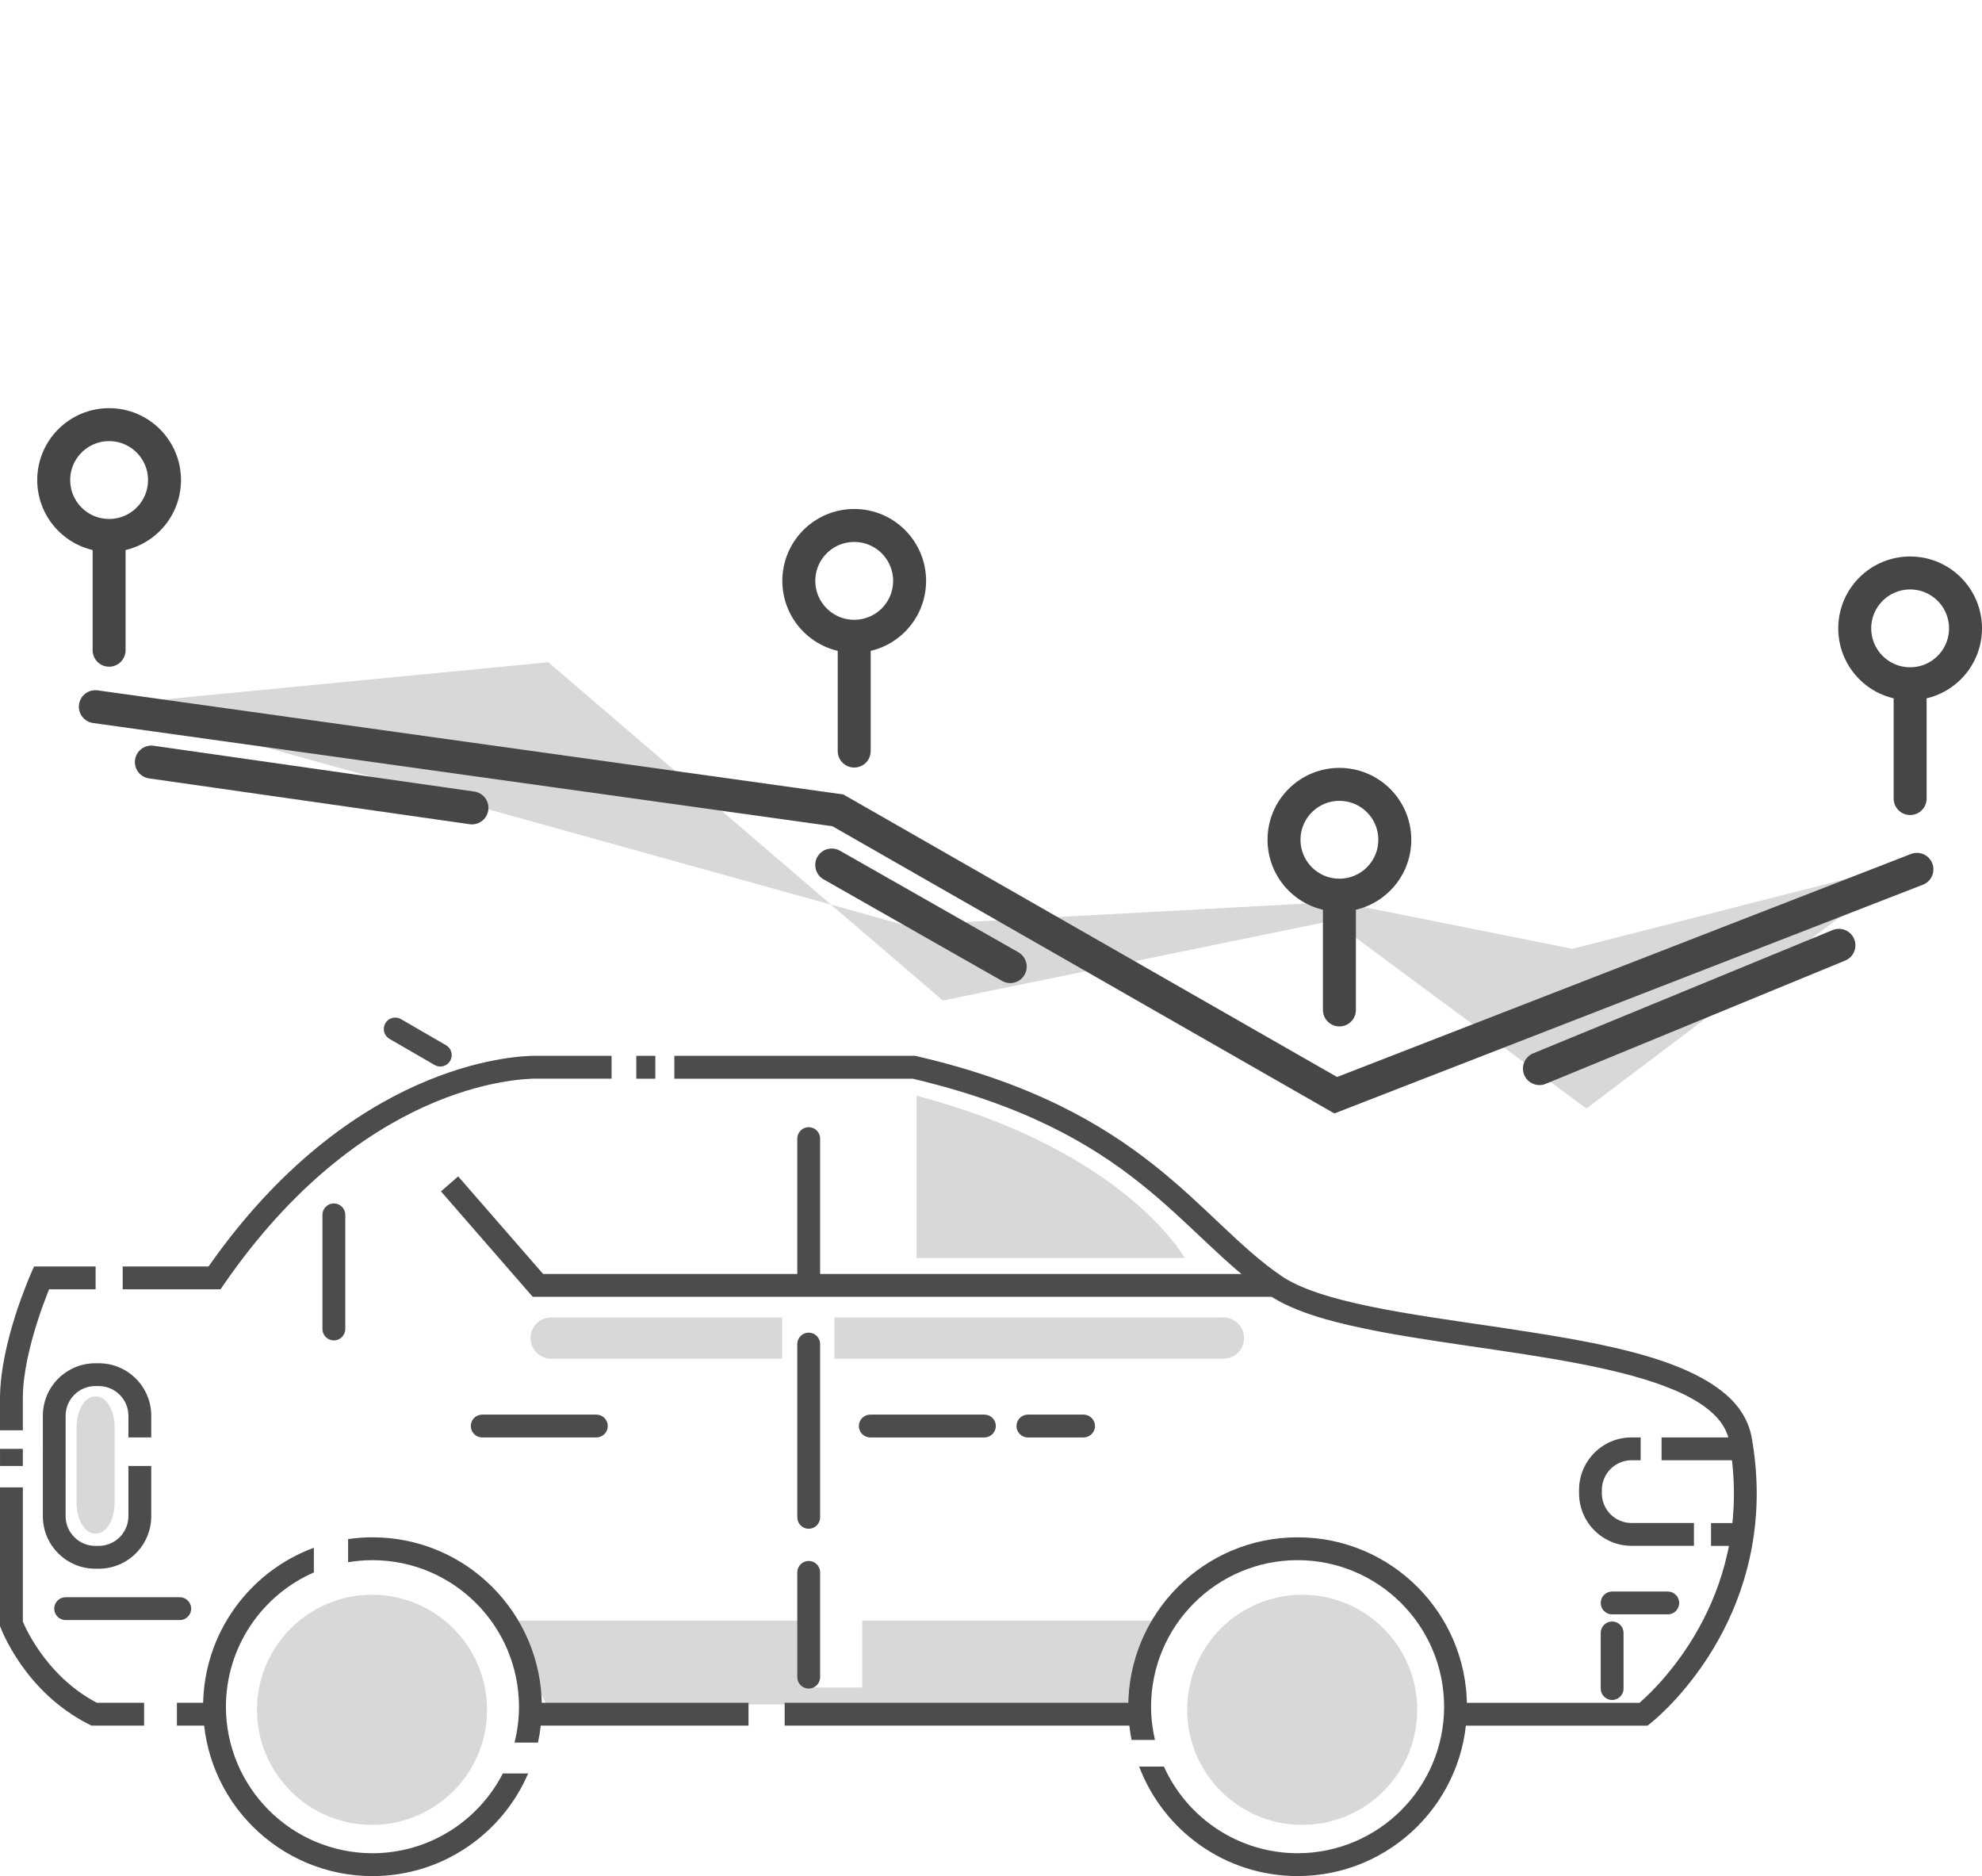 <?xml version="1.0" encoding="utf-8"?>
<!-- Generator: Adobe Illustrator 13.0.0, SVG Export Plug-In . SVG Version: 6.00 Build 14948)  -->
<!DOCTYPE svg PUBLIC "-//W3C//DTD SVG 1.1//EN" "http://www.w3.org/Graphics/SVG/1.1/DTD/svg11.dtd">
<svg version="1.1" id="Layer_1" xmlns="http://www.w3.org/2000/svg" xmlns:xlink="http://www.w3.org/1999/xlink" x="0px" y="0px"
	 width="240.46px" height="227.583px" viewBox="0 0 240.46 227.583" enable-background="new 0 0 240.46 227.583"
	 xml:space="preserve">
<g>
	<polyline fill="#D8D8D8" points="13.519,85.462 66.52,80.333 114.392,121.367 161.692,111.679 192.466,134.474 232.075,104.554 
		190.757,115.098 162.264,109.399 109.832,112.248 	"/>
	<g>
		<circle fill="none" stroke="#464646" stroke-width="4" cx="13.238" cy="58.233" r="6.721"/>
		<line fill="none" stroke="#464646" stroke-width="4" stroke-linecap="round" x1="13.237" y1="65.721" x2="13.237" y2="78.875"/>
	</g>
	<g>
		<circle fill="none" stroke="#464646" stroke-width="4" cx="103.635" cy="70.464" r="6.721"/>
		<line fill="none" stroke="#464646" stroke-width="4" stroke-linecap="round" x1="103.635" y1="77.952" x2="103.635" y2="91.107"/>
	</g>
	<g>
		<circle fill="none" stroke="#464646" stroke-width="4" cx="231.74" cy="76.225" r="6.72"/>
		<line fill="none" stroke="#464646" stroke-width="4" stroke-linecap="round" x1="231.741" y1="83.713" x2="231.741" y2="96.868"/>
	</g>
	<g>
		<circle fill="none" stroke="#464646" stroke-width="4" cx="162.5" cy="101.869" r="6.72"/>
		<line fill="none" stroke="#464646" stroke-width="4" stroke-linecap="round" x1="162.5" y1="109.358" x2="162.5" y2="122.512"/>
	</g>
	<polyline fill="none" stroke="#464646" stroke-width="4" stroke-linecap="round" points="232.565,105.457 162.05,132.858 
		101.654,98.301 11.569,85.726 	"/>
	<line fill="none" stroke="#464646" stroke-width="4" stroke-linecap="round" x1="18.364" y1="92.445" x2="57.258" y2="98.001"/>
	<line fill="none" stroke="#464646" stroke-width="4" stroke-linecap="round" x1="186.767" y1="129.628" x2="223.1" y2="114.674"/>
	
		<line fill="none" stroke="#464646" stroke-width="4" stroke-linecap="round" x1="100.907" y1="104.931" x2="122.562" y2="117.255"/>
	<g>
		<g>
			<g>
				<polygon fill="#D8D8D8" points="104.61,196.587 104.61,204.706 97.524,204.706 97.524,196.587 60.985,196.587 66.302,206.762 
					138.381,206.762 141.039,196.587 				"/>
			</g>
		</g>
		<polygon fill="#4C4C4C" points="64.632,157.314 53.498,144.522 53.499,144.522 55.586,142.703 65.893,154.544 154.692,154.544 
			154.692,157.314 		"/>
		<path fill="#4C4C4C" d="M96.729,155.458v-17.338c0-0.764,0.621-1.385,1.385-1.385l0,0c0.764,0,1.384,0.621,1.384,1.385l0,0v17.338
			c0,0.766-0.62,1.385-1.384,1.385l0,0C97.351,156.842,96.729,156.223,96.729,155.458L96.729,155.458z"/>
		<path fill="#4C4C4C" d="M96.729,184.063v-21.02c0-0.767,0.621-1.384,1.385-1.384l0,0c0.764,0,1.384,0.617,1.384,1.384l0,0v21.02
			c0,0.764-0.62,1.386-1.384,1.386l0,0C97.351,185.449,96.729,184.827,96.729,184.063L96.729,184.063z"/>
		<path fill="#4C4C4C" d="M96.729,203.449v-12.711c0-0.766,0.621-1.386,1.385-1.386l0,0c0.764,0,1.384,0.62,1.384,1.386l0,0v12.711
			c0,0.765-0.62,1.387-1.384,1.387l0,0C97.351,204.834,96.729,204.213,96.729,203.449L96.729,203.449z"/>
		<path fill="#4C4C4C" d="M39.118,161.217V147.37c0-0.766,0.619-1.386,1.387-1.386l0,0c0.764,0,1.385,0.62,1.385,1.386l0,0v13.848
			c0,0.764-0.622,1.382-1.385,1.382l0,0C39.737,162.599,39.118,161.981,39.118,161.217L39.118,161.217z"/>
		<path fill="#4C4C4C" d="M58.503,174.371c-0.764,0-1.384-0.62-1.384-1.385l0,0c0-0.767,0.62-1.385,1.384-1.385l0,0h13.848
			c0.765,0,1.384,0.618,1.384,1.385l0,0c0,0.765-0.619,1.385-1.384,1.385l0,0H58.503L58.503,174.371z"/>
		<path fill="#4C4C4C" d="M52.723,129.188l-5.472-3.167c-0.663-0.383-0.888-1.23-0.504-1.893l0,0
			c0.383-0.662,1.231-0.889,1.893-0.505l0,0l5.473,3.168c0.662,0.384,0.89,1.23,0.503,1.894l0,0
			c-0.254,0.443-0.72,0.691-1.196,0.691l0,0C53.182,129.376,52.943,129.315,52.723,129.188L52.723,129.188z"/>
		<path fill="#4C4C4C" d="M7.962,196.526c-0.765,0-1.383-0.621-1.383-1.386l0,0c0-0.766,0.619-1.386,1.383-1.386l0,0h13.848
			c0.764,0,1.385,0.62,1.385,1.386l0,0c0,0.765-0.621,1.386-1.385,1.386l0,0H7.962L7.962,196.526z"/>
		<path fill="#4C4C4C" d="M105.583,174.373c-0.766,0-1.385-0.622-1.385-1.386l0,0c0-0.765,0.619-1.386,1.385-1.386l0,0h13.844
			c0.764,0,1.388,0.621,1.388,1.386l0,0c0,0.764-0.624,1.386-1.388,1.386l0,0H105.583L105.583,174.373z"/>
		<path fill="#4C4C4C" d="M124.708,174.373c-0.765,0-1.385-0.622-1.385-1.387l0,0c0-0.764,0.62-1.385,1.385-1.385l0,0h6.75
			c0.766,0,1.387,0.621,1.387,1.385l0,0c0,0.765-0.621,1.387-1.387,1.387l0,0H124.708L124.708,174.373z"/>
		<path fill="#4C4C4C" d="M195.587,195.833c-0.767,0-1.383-0.62-1.383-1.384l0,0c0-0.766,0.616-1.386,1.383-1.386l0,0h6.75
			c0.765,0,1.385,0.62,1.385,1.386l0,0c0,0.764-0.62,1.384-1.385,1.384l0,0H195.587L195.587,195.833z"/>
		<path fill="#4C4C4C" d="M194.201,204.834v-6.75c0-0.765,0.619-1.386,1.385-1.386l0,0c0.766,0,1.386,0.621,1.386,1.386l0,0v6.75
			c0,0.764-0.62,1.385-1.386,1.385l0,0C194.82,206.219,194.201,205.598,194.201,204.834L194.201,204.834z"/>
		<path fill="#D8D8D8" d="M13.906,182.285c0,2.066-0.992,3.74-2.216,3.74h-0.188c-1.22,0-2.214-1.674-2.214-3.74v-9.136
			c0-2.066,0.993-3.741,2.214-3.741h0.188c1.221,0,2.216,1.675,2.216,3.741V182.285z"/>
		<path fill="#D8D8D8" d="M59.089,207.409c0,7.708-6.249,13.957-13.955,13.957c-7.705,0-13.954-6.249-13.954-13.957
			c0-7.706,6.249-13.953,13.954-13.953C52.841,193.456,59.089,199.703,59.089,207.409z"/>
		<path fill="#D8D8D8" d="M171.94,207.409c0,7.708-6.248,13.957-13.953,13.957s-13.954-6.249-13.954-13.957
			c0-7.706,6.249-13.953,13.954-13.953C165.693,193.456,171.94,199.703,171.94,207.409z"/>
		<g>
			<g>
				<path fill="#D8D8D8" d="M64.363,162.319c0,1.381,1.12,2.503,2.502,2.503h28.024v-5.007H66.865
					C65.483,159.816,64.363,160.937,64.363,162.319z M148.433,159.816h-47.209v5.007h47.209c1.381,0,2.501-1.122,2.501-2.504
					C150.934,160.938,149.813,159.816,148.433,159.816z"/>
			</g>
		</g>
		<path fill="#D8D8D8" d="M111.207,132.923v19.684h32.526C143.732,152.607,136.561,139.595,111.207,132.923z"/>
		<g>
			<g>
				<path fill="#4C4C4C" d="M157.431,186.486c-11.349,0-20.548,9.196-20.548,20.547c0,1.379,0.139,2.728,0.397,4.031h2.84
					c-0.303-1.296-0.468-2.643-0.471-4.031c0.017-9.819,7.959-17.762,17.779-17.777c9.819,0.016,17.76,7.958,17.776,17.777
					c-0.015,9.816-7.957,17.76-17.776,17.776c-7.23-0.015-13.438-4.325-16.219-10.514h-3.006
					c2.936,7.762,10.433,13.284,19.225,13.285c11.35-0.001,20.544-9.201,20.545-20.548
					C177.979,195.682,168.78,186.486,157.431,186.486z"/>
			</g>
		</g>
		<g>
			<g>
				<path fill="#4C4C4C" d="M211.51,175.754c0-0.762-0.618-1.384-1.385-1.384h-8.54v2.77h8.54
					C210.892,177.139,211.51,176.52,211.51,175.754z M194.34,181.155v-0.415c0.005-1.986,1.613-3.598,3.602-3.602h1.106v-2.77
					h-1.106c-3.517,0-6.366,2.851-6.368,6.368v0.415c0.003,3.517,2.852,6.367,6.368,6.368h7.571v-2.769h-7.571
					C195.954,184.751,194.345,183.142,194.34,181.155z M210.126,184.755h-2.54v2.77h2.54c0.766,0,1.385-0.621,1.385-1.385
					C211.51,185.375,210.892,184.755,210.126,184.755z"/>
			</g>
		</g>
		<g>
			<g>
				<path fill="#4C4C4C" d="M4.8,200.306c-0.75-1.073-1.287-2.042-1.632-2.732c-0.173-0.347-0.297-0.623-0.377-0.807
					c-0.007-0.016-0.013-0.03-0.02-0.045v-16.295H0.001L0,197.241l0.088,0.236c0.071,0.132,2.871,7.747,10.712,11.703l0.293,0.147
					h6.391v-2.77h-5.728C8.528,204.873,6.263,202.397,4.8,200.306z M2.77,175.756H0.002v2.076h2.769L2.77,175.756L2.77,175.756z
					 M2.77,169.616c-0.005-2.935,0.868-6.496,1.759-9.271c0.445-1.392,0.895-2.591,1.226-3.438c0.073-0.188,0.141-0.354,0.203-0.506
					h5.642v-2.771H4.135l-0.368,0.822c-0.015,0.089-3.737,8.3-3.767,15.161v3.89H2.77L2.77,169.616L2.77,169.616z M21.464,209.329
					h5.192v-2.77h-5.192V209.329z M79.505,128.08h-2.309v2.772h2.309V128.08z M212.52,174.395c-0.363-2.07-1.511-3.822-3.102-5.215
					c-5.586-4.808-16.579-6.501-27.573-8.171c-5.486-0.809-10.95-1.561-15.621-2.527c-4.667-0.954-8.553-2.172-10.749-3.694
					c-10.1-6.854-16.524-20.234-44.268-26.67l-0.157-0.038H81.811v2.772h28.922c26.872,6.352,32.194,18.628,43.178,26.219
					c3.231,2.19,8.145,3.456,13.853,4.536c8.549,1.591,18.865,2.62,27.179,4.515c4.156,0.941,7.802,2.106,10.404,3.58
					c2.626,1.492,4.096,3.167,4.449,5.18c0.392,2.214,0.566,4.32,0.566,6.317c0,8.224-2.958,14.632-5.931,19.019
					c-1.484,2.19-2.973,3.865-4.078,4.984c-0.553,0.56-1.014,0.98-1.328,1.256c-0.042,0.038-0.082,0.071-0.117,0.104h-22.242v2.77
					h23.217l0.374-0.296c0.122-0.106,12.839-9.99,12.872-27.835C213.128,179.039,212.943,176.769,212.52,174.395z M95.198,209.329
					h43.62v-2.77h-43.62V209.329L95.198,209.329z M64.505,209.329h26.306v-2.77H64.505V209.329z M65.199,130.848l0.039,0.003h8.959
					v-2.772h-8.933v0c-0.054,0-0.141-0.003-0.256-0.003c-2.698-0.027-22.458,0.95-39.707,25.554H14.886v2.771h11.866l0.414-0.6
					c16.798-24.326,35.68-24.93,37.842-24.956C65.153,130.847,65.199,130.85,65.199,130.848z"/>
			</g>
		</g>
		<g>
			<g>
				<path fill="#4C4C4C" d="M15.578,177.833v6.093c-0.002,1.986-1.612,3.597-3.6,3.602h-0.415c-1.986-0.005-3.598-1.612-3.602-3.602
					l0.001-12.186c0.003-1.986,1.612-3.598,3.601-3.602h0.417c1.985,0.004,3.597,1.614,3.6,3.602v2.632h2.77v-2.632
					c0-3.518-2.852-6.368-6.367-6.368h-0.416c-3.518,0-6.368,2.851-6.368,6.368l-0.001,12.186c0.001,3.518,2.852,6.367,6.369,6.37
					h0.416c3.515-0.003,6.367-2.853,6.367-6.37v-6.093H15.578z"/>
			</g>
		</g>
		<g>
			<g>
				<path fill="#4C4C4C" d="M45.189,224.81c-9.821-0.017-17.763-7.959-17.78-17.776c0.016-7.291,4.397-13.543,10.671-16.288v-2.995
					c-7.846,2.892-13.439,10.433-13.44,19.283c0.002,11.348,9.199,20.547,20.55,20.549c8.472-0.002,15.744-5.132,18.887-12.451
					h-3.073C58.054,220.871,52.087,224.797,45.189,224.81z M45.189,186.486c-1.004,0-1.99,0.075-2.956,0.215v2.808
					c0.961-0.161,1.95-0.25,2.956-0.251c9.819,0.015,17.76,7.958,17.776,17.776c-0.003,1.501-0.191,2.957-0.544,4.351h2.849
					c0.303-1.401,0.466-2.857,0.466-4.351C65.737,195.682,56.537,186.486,45.189,186.486z"/>
			</g>
		</g>
	</g>
</g>
</svg>
